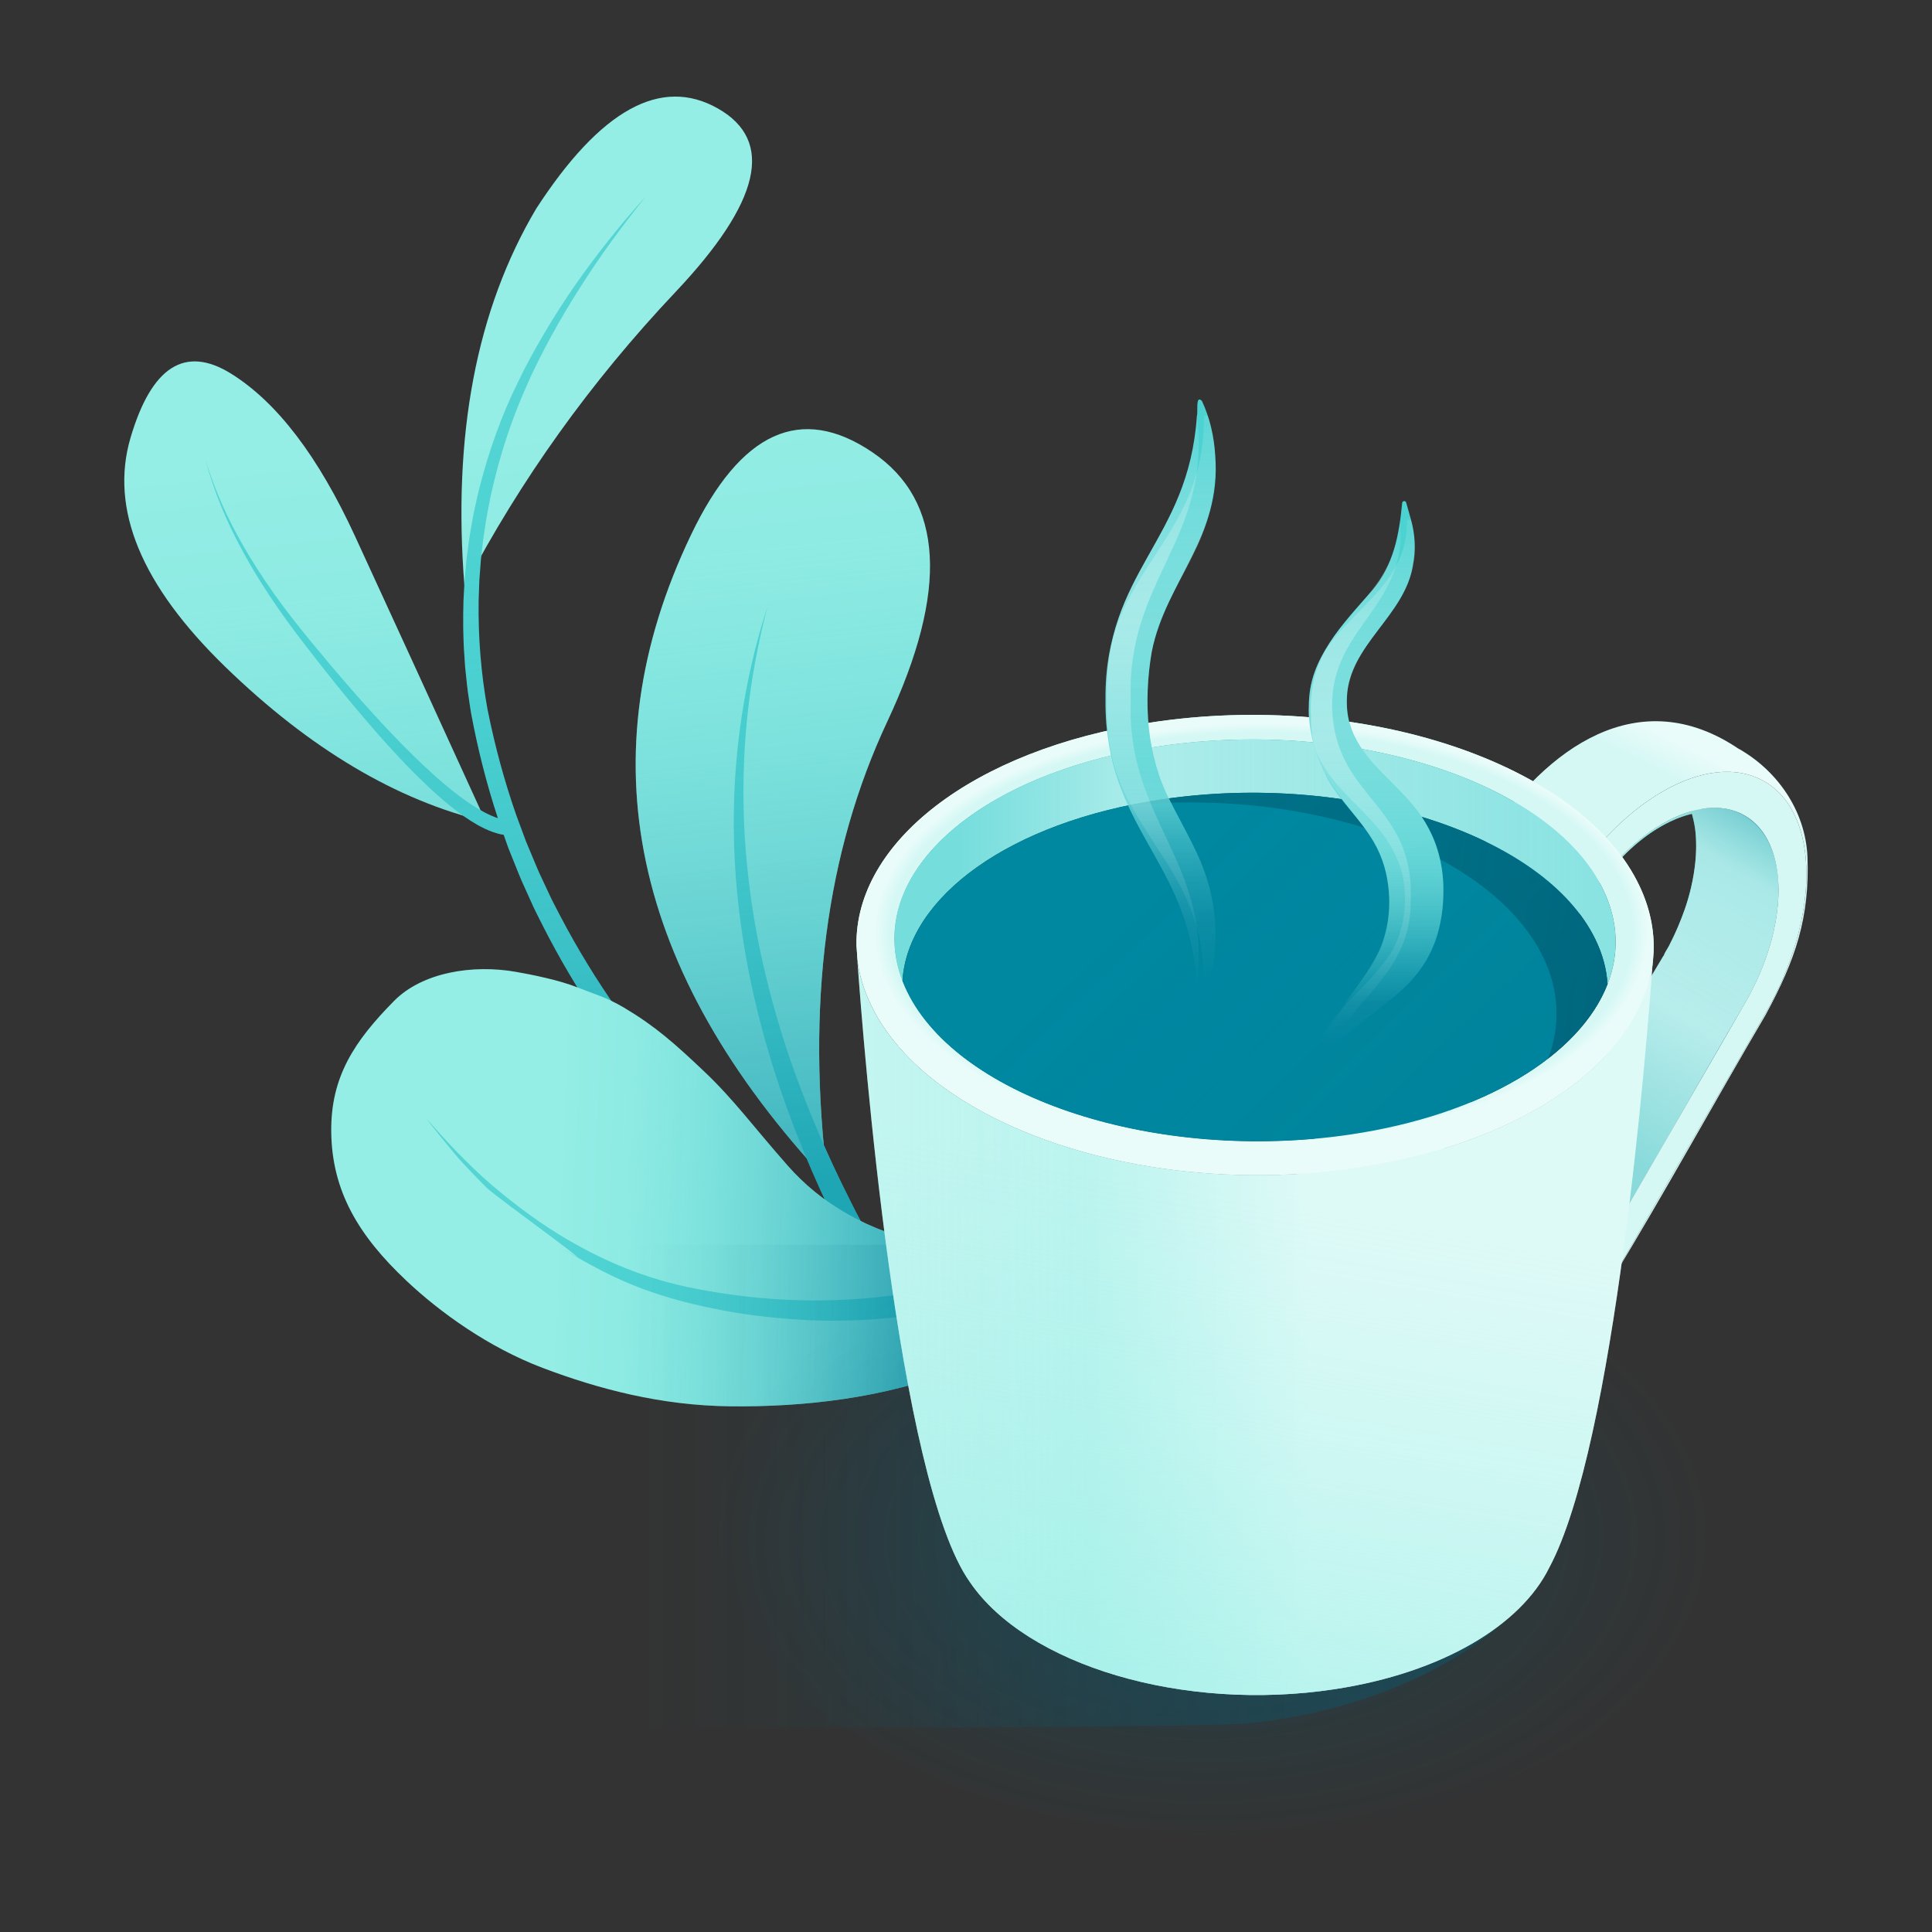 <?xml version="1.0" encoding="UTF-8"?><svg xmlns="http://www.w3.org/2000/svg" xmlns:xlink="http://www.w3.org/1999/xlink" viewBox="0 0 2500 2500"><rect x="0" y="0" width="2500" height="2500" fill="#333333" stroke="none"/><defs><style>.cls-1{fill:url(#Degradado_sin_nombre_12);}.cls-1,.cls-2,.cls-3,.cls-4,.cls-5,.cls-6,.cls-7,.cls-8,.cls-9,.cls-10,.cls-11,.cls-12,.cls-13,.cls-14,.cls-15,.cls-16,.cls-17,.cls-18,.cls-19,.cls-20,.cls-21,.cls-22,.cls-23,.cls-24{stroke-width:0px;}.cls-2{fill:url(#linear-gradient-12);}.cls-3{fill:url(#linear-gradient);}.cls-4{fill:url(#linear-gradient-6);}.cls-5{fill:#d5f8f5;}.cls-25{isolation:isolate;}.cls-6{fill:url(#linear-gradient-13);}.cls-6,.cls-17{opacity:.49;}.cls-7{fill:url(#linear-gradient-11);}.cls-8{fill:url(#linear-gradient-5);}.cls-9{fill:#0088a1;}.cls-10{fill:none;}.cls-11{fill:url(#Degradado_sin_nombre_4);}.cls-12{fill:url(#linear-gradient-2);}.cls-13{fill:url(#Degradado_sin_nombre_9);}.cls-14{fill:url(#Degradado_sin_nombre_11);}.cls-15{fill:url(#linear-gradient-7);}.cls-16{fill:url(#linear-gradient-3);}.cls-17{fill:url(#linear-gradient-10);}.cls-18{fill:url(#linear-gradient-9);}.cls-19{fill:#4dd2d2;}.cls-20{fill:url(#linear-gradient-8);}.cls-21{fill:#95eee5;}.cls-22{fill:url(#Degradado_sin_nombre_2);}.cls-23{fill:url(#Degradado_sin_nombre_10);}.cls-24{fill:url(#linear-gradient-4);}</style><linearGradient id="linear-gradient" x1="869.58" y1="544.43" x2="997.45" y2="1700.58" gradientUnits="userSpaceOnUse"><stop offset="0" stop-color="#95eee5" stop-opacity=".1"/><stop offset=".04" stop-color="#71e0db" stop-opacity=".1"/><stop offset=".15" stop-color="#4dd2d2" stop-opacity=".1"/><stop offset=".86" stop-color="#0088a1" stop-opacity=".6"/></linearGradient><linearGradient id="linear-gradient-2" x1="722.9" y1="1534.39" x2="1250.36" y2="1555.7" xlink:href="#linear-gradient"/><radialGradient id="Degradado_sin_nombre_12" cx="-14740.35" cy="-2489.47" fx="-14740.35" fy="-2489.47" r="103.61" gradientTransform="translate(-53593.46 49383.16) rotate(148.55) scale(5.26 -4.68) skewX(-23.71)" gradientUnits="userSpaceOnUse"><stop offset="0" stop-color="#00637f" stop-opacity=".3"/><stop offset="1" stop-color="#00637f" stop-opacity="0"/></radialGradient><linearGradient id="linear-gradient-3" x1="-273.81" y1="1923.2" x2="2003.48" y2="1923.2" gradientUnits="userSpaceOnUse"><stop offset=".48" stop-color="#00637f" stop-opacity="0"/><stop offset=".57" stop-color="#00637f" stop-opacity=".05"/><stop offset="1" stop-color="#00637f" stop-opacity=".4"/></linearGradient><linearGradient id="Degradado_sin_nombre_11" x1="2250.99" y1="874.98" x2="1903.29" y2="1574.73" gradientUnits="userSpaceOnUse"><stop offset="0" stop-color="#d5f8f5"/><stop offset=".02" stop-color="#dbf9f6"/><stop offset=".08" stop-color="#e6fbf9"/><stop offset=".14" stop-color="#eafcfa"/><stop offset=".2" stop-color="#d5f8f5"/><stop offset=".37" stop-color="#d5f8f5"/><stop offset=".57" stop-color="#d5f8f5"/><stop offset=".99" stop-color="#d5f8f5"/></linearGradient><linearGradient id="Degradado_sin_nombre_10" x1="2220.99" y1="1040.33" x2="2031.27" y2="1456.84" gradientUnits="userSpaceOnUse"><stop offset="0" stop-color="#00637f" stop-opacity=".3"/><stop offset=".21" stop-color="#00637f" stop-opacity=".1"/><stop offset=".53" stop-color="#00637f" stop-opacity=".14"/><stop offset=".77" stop-color="#00637f" stop-opacity=".2"/></linearGradient><linearGradient id="linear-gradient-4" x1="2315.21" y1="976.43" x2="2023.34" y2="1457.01" gradientUnits="userSpaceOnUse"><stop offset=".12" stop-color="#d5f8f5" stop-opacity=".3"/><stop offset=".29" stop-color="#d5f8f5" stop-opacity=".7"/><stop offset=".64" stop-color="#d5f8f5" stop-opacity=".8"/><stop offset=".99" stop-color="#d5f8f5" stop-opacity=".5"/></linearGradient><radialGradient id="Degradado_sin_nombre_9" cx="1623.68" cy="1208.34" fx="1623.68" fy="1208.34" r="516.8" gradientTransform="translate(8.09 554.15) scale(1 .54)" gradientUnits="userSpaceOnUse"><stop offset=".9" stop-color="#d5f8f5"/><stop offset=".93" stop-color="#d5f8f5"/><stop offset=".97" stop-color="#eafcfa"/></radialGradient><linearGradient id="linear-gradient-5" x1="2091.97" y1="1715.42" x2="421.56" y2="1719.78" gradientUnits="userSpaceOnUse"><stop offset="0" stop-color="#eafcfa" stop-opacity=".4"/><stop offset=".24" stop-color="#eafcfa" stop-opacity=".4"/><stop offset=".41" stop-color="#95eee5" stop-opacity=".4"/><stop offset="1" stop-color="#95eee5" stop-opacity="0"/></linearGradient><linearGradient id="Degradado_sin_nombre_4" x1="1464.41" y1="2258" x2="1589.43" y2="1528.2" gradientUnits="userSpaceOnUse"><stop offset=".14" stop-color="#95eee5" stop-opacity=".5"/><stop offset=".17" stop-color="#95eee5" stop-opacity=".48"/><stop offset=".56" stop-color="#95eee5" stop-opacity=".22"/><stop offset=".85" stop-color="#95eee5" stop-opacity=".06"/><stop offset="1" stop-color="#95eee5" stop-opacity="0"/></linearGradient><linearGradient id="Degradado_sin_nombre_2" x1="1085.33" y1="1115.16" x2="2422.98" y2="1115.16" gradientUnits="userSpaceOnUse"><stop offset=".12" stop-color="#d5f8f5" stop-opacity=".3"/><stop offset=".29" stop-color="#d5f8f5" stop-opacity=".7"/><stop offset=".64" stop-color="#d5f8f5" stop-opacity=".5"/><stop offset=".99" stop-color="#d5f8f5" stop-opacity=".3"/></linearGradient><linearGradient id="linear-gradient-6" x1="1508.14" y1="1134.55" x2="2003.15" y2="1647.01" gradientUnits="userSpaceOnUse"><stop offset="0" stop-color="#004a5f" stop-opacity="0"/><stop offset="1" stop-color="#004a5f" stop-opacity=".1"/></linearGradient><linearGradient id="linear-gradient-7" x1="1558.64" y1="1161.32" x2="3358.65" y2="1396.11" gradientUnits="userSpaceOnUse"><stop offset=".16" stop-color="#004a5f" stop-opacity=".4"/><stop offset="1" stop-color="#004a5f"/></linearGradient><linearGradient id="linear-gradient-8" x1="1780.69" y1="658.14" x2="1780.69" y2="1297.56" gradientUnits="userSpaceOnUse"><stop offset=".62" stop-color="#4dd2d2"/><stop offset=".68" stop-color="#4bd1d1" stop-opacity=".98"/><stop offset=".73" stop-color="#48cfd0" stop-opacity=".93"/><stop offset=".78" stop-color="#43cbce" stop-opacity=".84"/><stop offset=".83" stop-color="#3cc7cb" stop-opacity=".72"/><stop offset=".88" stop-color="#32c0c7" stop-opacity=".56"/><stop offset=".93" stop-color="#27b9c3" stop-opacity=".36"/><stop offset=".98" stop-color="#19b0be" stop-opacity=".14"/><stop offset="1" stop-color="#12abbb" stop-opacity="0"/></linearGradient><linearGradient id="linear-gradient-9" x1="1780.62" y1="1408.25" x2="1780.62" y2="672.65" gradientUnits="userSpaceOnUse"><stop offset=".07" stop-color="#eafcfa" stop-opacity="0"/><stop offset=".62" stop-color="#eafcfa" stop-opacity=".3"/><stop offset=".73" stop-color="#eafcfa" stop-opacity=".29"/><stop offset=".84" stop-color="#eafcfa" stop-opacity=".24"/><stop offset=".93" stop-color="#eafcfa" stop-opacity=".17"/><stop offset="1" stop-color="#eafcfa" stop-opacity=".1"/></linearGradient><linearGradient id="linear-gradient-10" x1="1760.89" y1="1408.25" x2="1760.89" y2="672.65" gradientUnits="userSpaceOnUse"><stop offset=".1" stop-color="#eafcfa" stop-opacity="0"/><stop offset=".61" stop-color="#eafcfa" stop-opacity=".8"/><stop offset=".67" stop-color="#eafcfa" stop-opacity=".79"/><stop offset=".73" stop-color="#eafcfa" stop-opacity=".74"/><stop offset=".79" stop-color="#eafcfa" stop-opacity=".67"/><stop offset=".84" stop-color="#eafcfa" stop-opacity=".56"/><stop offset=".9" stop-color="#eafcfa" stop-opacity=".43"/><stop offset=".95" stop-color="#eafcfa" stop-opacity=".26"/><stop offset="1" stop-color="#eafcfa" stop-opacity=".1"/></linearGradient><linearGradient id="linear-gradient-11" x1="1501.86" y1="1273.5" x2="1501.86" y2="516.91" gradientUnits="userSpaceOnUse"><stop offset=".11" stop-color="#12abbb" stop-opacity="0"/><stop offset=".14" stop-color="#19afbd" stop-opacity=".12"/><stop offset=".37" stop-color="#4dd2d2"/></linearGradient><linearGradient id="linear-gradient-12" x1="1501.65" y1="1273.5" x2="1501.65" y2="537.91" gradientUnits="userSpaceOnUse"><stop offset="0" stop-color="#eafcfa" stop-opacity="0"/><stop offset=".61" stop-color="#eafcfa" stop-opacity=".3"/><stop offset=".72" stop-color="#eafcfa" stop-opacity=".29"/><stop offset=".83" stop-color="#eafcfa" stop-opacity=".24"/><stop offset=".93" stop-color="#eafcfa" stop-opacity=".17"/><stop offset="1" stop-color="#eafcfa" stop-opacity=".1"/></linearGradient><linearGradient id="linear-gradient-13" x1="1491.58" y1="1273.5" x2="1491.58" y2="537.91" gradientUnits="userSpaceOnUse"><stop offset="0" stop-color="#eafcfa" stop-opacity="0"/><stop offset=".61" stop-color="#eafcfa" stop-opacity=".8"/><stop offset=".67" stop-color="#eafcfa" stop-opacity=".79"/><stop offset=".73" stop-color="#eafcfa" stop-opacity=".74"/><stop offset=".79" stop-color="#eafcfa" stop-opacity=".67"/><stop offset=".84" stop-color="#eafcfa" stop-opacity=".56"/><stop offset=".9" stop-color="#eafcfa" stop-opacity=".43"/><stop offset=".95" stop-color="#eafcfa" stop-opacity=".26"/><stop offset="1" stop-color="#eafcfa" stop-opacity=".1"/></linearGradient></defs><g id="Plant"><g id="Plant15-2Color"><path class="cls-21" d="m1128.86,585.23c-92.4-62.56-170.62-26.94-234.67,106.84-136.69,285.53-77.76,564.44,176.8,836.74-28.1-227.21-2.35-425.64,77.22-595.28,79.59-169.57,73.14-285.67-19.34-348.29Z"/><path class="cls-21" d="m601.06,759.23c71.97-137.74,163.01-264.91,273.11-381.48,110.1-116.55,128.35-195.68,54.75-237.37-73.53-41.73-151.88,1.48-235.06,129.63-77.55,130.74-108.48,293.81-92.79,489.22Z"/><path class="cls-21" d="m299.03,483.53c-59.51-36.95-102.87-9.36-130.07,82.78-27.18,92.12,13.76,191.06,122.81,296.79,109.04,105.76,221.31,172.48,336.83,200.18-64.9-142.26-121.2-265.19-168.91-368.79-47.6-103.62-101.16-173.94-160.67-210.96Z"/><path class="cls-19" d="m1476.43,1841.15l-16.43-8.1-16.25-8.42-32.5-16.84c-10.78-5.71-21.42-11.64-32.14-17.44-10.69-5.86-21.47-11.57-31.96-17.73l-31.71-18.13c-5.32-2.97-10.52-6.13-15.72-9.27l-15.63-9.41c-20.98-12.34-41.34-25.58-61.87-38.58-5.17-3.2-10.17-6.63-15.21-10l-15.11-10.14c-10.07-6.76-20.21-13.44-30.01-20.55l-14.34-10.17c-4.42-14.87-13.02-27.43-20.1-40.87-4.68-8.25-9.01-16.67-13.48-25.03l-6.64-12.57-6.41-12.67c-17.11-33.79-33.03-68.15-47.53-103.07-14.54-34.9-27.76-70.33-39.2-106.32-11.46-35.98-21.22-72.48-29.21-109.38-7.98-36.9-13.93-74.24-17.78-111.82-3.91-37.58-5.65-75.43-5.04-113.31.48-37.88,3.26-75.81,8.44-113.51,2.54-18.86,5.82-37.64,9.53-56.35,1.79-9.37,3.99-18.67,5.96-28.02,2.18-9.3,4.56-18.57,6.83-27.86-2.78,9.16-5.68,18.31-8.38,27.51-2.49,9.24-5.21,18.45-7.53,27.75-4.59,18.6-8.77,37.32-12.21,56.17-6.97,37.68-11.6,75.8-13.83,114.07-2.12,38.27-1.89,76.68.56,114.95,2.52,38.27,7.31,76.4,14.11,114.18,13.58,75.58,35.38,149.63,63.02,221.39,13.91,35.86,29.27,71.17,45.86,105.92l6.22,13.03,6.44,12.92c2.19,4.33,4.34,8.67,6.52,13.01-35.16-27.08-69.49-55.17-102.08-85.03-71.51-64.55-136.37-135.91-191.85-213.66-27.5-39.02-52.42-79.73-74.51-121.85-5.42-10.58-11.17-21.01-16.01-31.86l-7.56-16.14c-2.5-5.39-5.14-10.72-7.33-16.24l-13.74-32.87-12.38-33.38c-15.7-44.75-28.05-90.81-37.34-137.15-8.52-46.48-12.26-93.84-11.56-141.19l.63-17.76.33-8.88.67-8.87,1.33-17.74,2.02-17.69,1.01-8.85c.36-2.95.88-5.87,1.32-8.81l2.73-17.62c.99-5.86,2.23-11.68,3.31-17.53,1.14-5.84,2.15-11.71,3.6-17.48,10.47-46.46,25.28-92.16,44.91-136.02l7.4-16.44c2.64-5.41,5.22-10.86,7.92-16.26,5.41-10.78,10.96-21.51,16.78-32.1,11.57-21.23,24.03-42.03,37.03-62.52,12.98-20.52,26.66-40.64,40.97-60.37,14.34-19.7,29.2-39.09,44.55-58.14-32.96,36.3-63.46,74.73-91.54,114.82-13.98,20.08-27.13,40.71-39.6,61.73-6.25,10.5-12.23,21.15-18.08,31.88-2.92,5.36-5.72,10.79-8.59,16.18l-8.1,16.45c-21.68,43.88-37.86,90.19-49.81,137.41-1.64,5.88-2.82,11.84-4.15,17.79-1.27,5.95-2.69,11.88-3.81,17.86l-3.15,17.98c-.5,3-1.09,5.99-1.53,9l-1.22,9.04-2.42,18.09-1.72,18.15-.86,9.08-.52,9.1-1,18.21c-.65,24.29-.63,48.63,1.23,72.86l.6,9.09.31,4.55.48,4.53,1.92,18.13c.53,6.06,1.59,12.05,2.42,18.06.92,6.01,1.68,12.03,2.73,18.03,8.6,46.39,20.09,91.96,34.85,136.72-5.68-1.86-11.34-4.42-16.92-7.27-11.21-5.93-22.03-13.17-32.47-20.98-20.88-15.71-40.36-33.57-59.28-51.95-18.86-18.47-37.06-37.65-54.83-57.23-17.79-19.57-35.15-39.53-52.23-59.74-17.02-20.24-34.03-40.57-50.22-61.35-16.16-20.83-31.5-42.28-45.7-64.44-28.32-44.28-52.21-91.63-67.01-142.07,13.17,50.87,35.61,99.19,62.67,144.59,13.57,22.71,28.3,44.77,43.89,66.24,15.66,21.46,31.99,42.29,48.42,63.12,16.47,20.79,33.25,41.36,50.52,61.59,17.24,20.25,34.97,40.14,53.49,59.45,18.6,19.23,37.83,38.03,59.12,55.12,10.68,8.51,21.89,16.58,34.22,23.6,6.24,3.43,12.73,6.63,19.79,9.17,4.4,1.49,9.07,2.92,14.02,3.6l6.02,16.97,13.57,33.82c2.17,5.68,4.78,11.17,7.26,16.72l7.5,16.62c4.8,11.18,10.52,21.93,15.92,32.83,22,43.42,46.91,85.45,74.48,125.76,27.79,40.17,58.06,78.68,90.3,115.57l24.54,27.36,25.49,26.53,6.39,6.62,6.59,6.42,13.18,12.85,13.18,12.85,13.56,12.46c35.9,33.53,73.85,64.9,112.7,95.11l29.35,22.41,29.93,21.66c9.9,7.33,20.13,14.21,30.29,21.17l15.25,10.44c5.09,3.48,10.14,7,15.35,10.31,20.7,13.39,41.26,27.03,62.41,39.75l15.76,9.7c5.25,3.24,10.49,6.49,15.85,9.56l31.98,18.67c10.61,6.31,21.5,12.15,32.29,18.15,10.83,5.94,21.58,12.01,32.47,17.85l32.82,17.24,16.41,8.62,16.58,8.29c88.31,44.48,178.76,84.88,270.72,121.68l14.79-33.79c-91.1-36.4-180.84-75.82-268.35-119.28Z"/><path class="cls-3" d="m1476.43,1841.15l-16.43-8.1-16.25-8.42-32.5-16.84c-10.78-5.71-21.42-11.64-32.14-17.44-10.69-5.86-21.47-11.57-31.96-17.73l-31.71-18.13c-5.32-2.97-10.52-6.13-15.72-9.27l-15.63-9.41c-20.98-12.34-41.34-25.58-61.87-38.58-5.17-3.2-10.17-6.63-15.21-10l-15.11-10.14c-10.07-6.76-20.21-13.44-30.01-20.55l-14.34-10.17c-4.42-14.87-13.02-27.43-20.1-40.87-4.68-8.25-9.01-16.67-13.48-25.03l-6.64-12.57-6.41-12.67c-12.33-24.36-24.04-49.01-35.05-73.96-19.07-207.44,8.35-390.03,82.33-547.73,79.59-169.57,73.14-285.67-19.34-348.29-92.4-62.56-170.62-26.94-234.67,106.84-131.65,275.01-81.8,543.88,149.48,806.61,9.73,23.18,20.03,46.12,30.87,68.83l6.22,13.03,6.44,12.92c2.19,4.33,4.34,8.67,6.52,13.01-35.16-27.08-69.49-55.17-102.08-85.03-71.51-64.55-136.37-135.91-191.85-213.66-27.5-39.02-52.42-79.73-74.51-121.85-5.42-10.58-11.17-21.01-16.01-31.86l-7.56-16.14c-2.5-5.39-5.14-10.72-7.33-16.24l-13.74-32.87-12.38-33.38c-15.7-44.75-28.05-90.81-37.34-137.15-8.52-46.48-12.26-93.84-11.56-141.19l.63-17.76.33-8.88.67-8.87,1.33-17.74.56-4.89c68.28-122.33,152-236.09,251.28-341.21,110.1-116.55,128.35-195.68,54.75-237.37-73.53-41.73-151.88,1.48-235.06,129.63-77.27,130.26-108.24,292.64-92.95,487.12l-.08,1.45-1,18.21c-.65,24.29-.63,48.63,1.23,72.86l.6,9.09.31,4.55.48,4.53,1.92,18.13c.53,6.06,1.59,12.05,2.42,18.06.92,6.01,1.68,12.03,2.73,18.03,8.6,46.39,20.09,91.96,34.85,136.72-5.68-1.86-11.34-4.42-16.92-7.27-1.89-1-3.77-2.05-5.64-3.12-62.03-135.94-116.08-253.94-162.11-353.89-47.6-103.62-101.16-173.94-160.67-210.96-59.51-36.95-102.87-9.36-130.07,82.78-27.18,92.12,13.76,191.06,122.81,296.79,99.72,96.72,202.15,160.77,307.29,192.2,6.07,4.28,12.36,8.38,18.98,12.15,6.24,3.43,12.73,6.63,19.79,9.17,4.4,1.49,9.07,2.92,14.02,3.6l6.02,16.97,13.57,33.82c2.17,5.68,4.78,11.17,7.26,16.72l7.5,16.62c4.8,11.18,10.52,21.93,15.92,32.83,22,43.42,46.91,85.45,74.48,125.76,27.79,40.17,58.06,78.68,90.3,115.57l24.54,27.36,25.49,26.53,6.39,6.62,6.59,6.42,13.18,12.85,13.18,12.85,13.56,12.46c35.9,33.53,73.85,64.9,112.7,95.11l29.35,22.41,29.93,21.66c9.9,7.33,20.13,14.21,30.29,21.17l15.25,10.44c5.09,3.48,10.14,7,15.35,10.31,20.7,13.39,41.26,27.03,62.41,39.75l15.76,9.7c5.25,3.24,10.49,6.49,15.85,9.56l31.98,18.67c10.61,6.31,21.5,12.15,32.29,18.15,10.83,5.94,21.58,12.01,32.47,17.85l32.82,17.24,16.41,8.62,16.58,8.29c88.31,44.48,178.76,84.88,270.72,121.68l14.79-33.79c-91.1-36.4-180.84-75.82-268.35-119.28Z"/><path class="cls-21" d="m747.44,1277.8c-24.36-9.69-58.15-16.36-79.61-20.17-56.26-9.99-121.47.59-157.99,37.65-50.89,51.65-82.06,97.77-81.21,169.51.91,76.42,35.21,134.01,97.49,192.67,43.2,40.7,105.93,85.97,175.9,112.51,72.84,27.62,153.59,48.76,242.52,49.77,95.89,1.08,199.29-10.43,295.53-48,105.27-41.1,196.14-106.43,277.63-184.47-92.32,23.48-225.1,41.07-310.39,23.82-85.3-17.25-145.23-54.2-187.89-102.58-45.1-51.14-69.36-85.13-108.09-121.9-38.73-36.77-64.02-59.01-103.7-82.62-22.67-13.49-39.59-17.99-60.18-26.19Z"/><path id="Layer1_7_1_STROKES" class="cls-19" d="m552.1,1447.57c12.73,14.79,26.38,29.91,40.37,44.25,13.99,14.35,29.2,29.02,44.39,41.99,30.41,25.95,64.48,51.03,98.19,70.66,33.71,19.63,68.49,35.72,103.92,47.29,35.43,11.58,66.83,17.58,103.13,22.83,72.62,10.51,144.3,10.91,217.81,1.06,36.77-4.93,76.15-14.67,112.44-25.86,9.08-2.8,19.04-6.18,28.34-9.43,9.3-3.25,18.67-6.63,28.34-9.68,19.33-6.1,38.78-13.27,58.49-18.55,2.39,5.69,4.76,11.36,7.12,17.06-8.79,5.92-18.13,11.22-27.46,16.19-9.33,4.97-18.87,9.92-28.45,14.11-9.59,4.19-19.12,7.6-28.96,10.83-9.83,3.23-19.92,6.43-29.71,9.38-39.16,11.8-77.44,18.82-118.42,24.46-7.69,1.06-20.11,1.94-28.6,2.77-8.49.83-20.84,1.38-28.32,1.58-19.93.54-38.64.8-57.37-.15-37.46-1.92-73.67-5.52-110.09-12.37-36.42-6.86-69.65-14.95-104.91-27.9-35.26-12.96-71.46-32.21-103.3-51.89,70.83,45.77-84.49-65.13-99.22-79.16-2.16-2.06-31.94-32.18-40.83-43.26-8.88-11.08-27.62-32.93-36.9-46.2Z"/><path class="cls-12" d="m1207.3,1611.09c-85.3-17.25-145.23-54.2-187.89-102.58-45.1-51.14-69.36-85.13-108.09-121.9-38.73-36.77-64.02-59.01-103.7-82.62-22.67-13.49-39.59-17.99-60.18-26.19-24.36-9.69-58.15-16.36-79.61-20.17-56.26-9.99-121.47.59-157.99,37.65-50.89,51.65-82.06,97.77-81.21,169.51.91,76.42,35.21,134.01,97.49,192.67,43.2,40.7,105.93,85.97,175.9,112.51,72.84,27.62,153.59,48.76,242.52,49.77,95.89,1.08,199.29-10.43,295.53-48,105.27-41.1,196.14-106.43,277.63-184.47-92.32,23.48-225.1,41.07-310.39,23.82Z"/></g></g><g id="CoffeeCup"><g id="Coffe_cup"><ellipse class="cls-1" cx="1582.96" cy="1968.09" rx="652.45" ry="405.63" transform="translate(-14.45 11.71) rotate(-.42)"/><path class="cls-16" d="m1534.6,1610.79c-19.25.12-1302.71-.22-1320.99.11-17.93.37-35.41,1.16-52.79,2.56v618.56c95.3,3.03,1370.84,7.33,1459.08-2.38,50.92-5.78,101.47-16.52,149.92-32.75,464.41-163.2,263.71-588.21-235.23-586.1Z"/><g id="asa"><g class="cls-25"><path class="cls-19" d="m2046.96,1177.78c-65.67,113.75-131.35,227.5-197.02,341.25,0,0-.35-.19-1.06-.59l197.02-341.25c.71.41,1.06.6,1.06.59Z"/><path class="cls-19" d="m2257.28,1055.14c-15.59-8.88-34-11.7-54.05-8.61-.33-.18-.69-.38-1.08-.59-.38-.21-.75-.43-1.13-.65l-11.6-6.74c4.17,2.37,8.01,5.17,11.52,8.36h0c-3.51-3.18-7.35-5.98-11.52-8.36-6.9-4.12-9.82-6.93-10.92-7.99.79.89.89,1.03,1.82,2.39.55.81,1.23,1.92,1.7,2.77,1.49,2.69,3.41,6.33,4.47,9.21.54,1.46,1.21,3.2,1.82,4.9-11.91,3.42-24.27,8.77-36.86,16.04-39.9,23.03-77.43,62.62-105.55,111.32.71.41,1.06.6,1.06.59,5.6-9.69,11.19-18.44,17.59-27.52,8.19-11.62,15.02-19.83,19.45-24.99,13.34-15.57,28.19-29.7,42.96-40.86,5.28-3.99,12.61-9.31,22.56-15.05,3.77-2.18,7.55-4.19,11.22-5.98,6.31-3.07,10.97-4.85,11.17-4.92,2.48-.94,7.09-2.69,10.55-3.65,2.03-.56,4.56-1.21,6.87-1.77,1.36,5.24,2.99,12.22,3.86,17.53.28,1.71,1.68,10.93,1.69,24.2.01,11.04-1.02,20.92-1.64,25.83-.49,3.87-1.78,14.15-5.01,27.76-3.13,13.21-6.63,23.85-8.44,29.01-3.17,9.05-7.9,20.94-11.9,29.66-2.07,4.52-4.97,10.49-7.25,14.91-2.33,4.51-5.68,10.39-8.11,14.85,0,0,.53.33,1.54.92-1.02-.6-1.55-.92-1.54-.92-65.67,113.75-131.34,227.49-197.01,341.24-5.6,9.7-11.19,18.44-17.59,27.52-8.61,12.21-15.39,20.21-19.44,24.99-2.85,3.37-10.6,12.25-20.92,22.07-7.26,6.91-14.68,13.23-22.05,18.81-4.86,3.68-12.49,9.24-22.56,15.05-3.77,2.18-7.55,4.19-11.22,5.98-6.3,3.07-10.97,4.85-11.17,4.92-2.3.87-7.08,2.69-10.55,3.65-2.04.57-4.59,1.22-6.91,1.78-.61-2.08-1.23-4.29-1.71-6.12-.79-3.06-1.57-7.5-2.08-10.68-.09-.53-.85-5.38-1.32-11.85-.3-4.11-.45-8.34-.46-12.57,0-3.31-.02-13.38,1.7-26.93.84-6.61,2.19-15.79,5.2-28.3.87-3.61,3.52-14.61,8.6-29.06,2.26-6.41,5.95-16.42,11.88-29.27,2.27-4.92,4.67-9.81,7.13-14.56q2.52-4.86,7.9-14.42s-.35-.19-1.06-.59c-28.12,48.71-43.56,100.88-43.43,146.72.04,13.93,1.52,26.77,4.35,38.37-1.26.24-2.69.46-3.83.65-5.11.86-13.32,1.23-17.69.32,2.08.54,4.97,1.82,5,1.83,3.18,1.42,4.25,1.99,7.13,3.59.35.2.69.4,1.04.6l11.6,6.74c.32.19.75.45,1.22.74,7.41,19.41,19.35,34.23,35.3,43.32,28.3,16.15,65.94,12.33,105.84-10.71,39.9-23.03,77.44-62.62,105.56-111.34,0,0,197.01-341.24,197.01-341.24,58.1-100.66,57.79-209.54-.69-242.89Z"/><path class="cls-5" d="m2282.79,1010.97c72.61,41.34,73,176.78.86,301.71-65.67,113.75-131.35,227.5-197.02,341.25-34.97,60.56-81.49,109.63-131.11,138.28-49.61,28.64-96.26,33.37-131.46,13.31-35.19-20.07-54.64-62.45-54.81-119.46-.16-57.02,18.99-121.68,53.95-182.25,65.67-113.75,131.34-227.5,197.02-341.25,34.97-60.57,81.49-109.64,131.11-138.29,49.61-28.64,96.25-33.36,131.46-13.3Zm-24.82,287.07c58.1-100.66,57.79-209.54-.69-242.89-28.31-16.13-65.93-12.32-105.84,10.72-39.9,23.03-77.43,62.62-105.55,111.32-65.67,113.75-131.35,227.5-197.02,341.25-28.12,48.71-43.56,100.88-43.43,146.72.13,45.84,15.81,80.04,44.12,96.17,28.3,16.15,65.94,12.33,105.84-10.71,39.9-23.03,77.44-62.62,105.56-111.34,65.67-113.74,131.34-227.49,197.01-341.24"/><path class="cls-14" d="m2338.89,1109.21c-2.48-60.52-39.88-113.98-92.63-142.31,1.6.93,3.17,1.88,4.69,2.84-130.8-89.35-250.7-.29-325.18,113.46h0c-70.4,119.11-138.44,239.73-208.02,359.35-27.13,48.61-44.24,90.41-52.72,150.19-14.09,105.76,31.25,172.73,126.05,214.71,122.66,56.46,239.08-52.84,296.59-152.94-.19-.09-.55-.3-.86-.48,66.3-109.07,132.28-229.13,197.88-340.77h0c39.09-72.08,56.95-125.93,54.19-204.05Zm-55.25,203.46h0l-197.02,341.25h0c-34.97,60.56-81.49,109.63-131.11,138.28-49.61,28.64-96.26,33.37-131.46,13.31-35.19-20.07-54.64-62.45-54.81-119.46-.16-57.02,18.99-121.68,53.95-182.25l197.02-341.25c34.97-60.57,81.49-109.64,131.11-138.29,49.61-28.64,96.25-33.36,131.46-13.3h0c72.61,41.34,73,176.78.85,301.71Z"/></g></g><path class="cls-23" d="m2301.35,1151.35c0-1.42-.02-2.83-.06-4.24-.06-2.59-.18-5.15-.35-7.67-.09-1.4-.2-2.79-.32-4.16-.47-5.21-1.17-10.27-2.1-15.16-.23-1.22-.48-2.43-.74-3.63-1.82-8.4-4.34-16.26-7.55-23.47-1.17-2.63-2.45-5.16-3.8-7.6-.45-.81-.91-1.62-1.38-2.41-.69-1.17-1.41-2.31-2.15-3.44-1.49-2.27-3.07-4.44-4.74-6.51-.86-1.07-1.75-2.11-2.67-3.12-1.07-1.19-2.16-2.36-3.29-3.47-4.46-4.39-9.43-8.18-14.91-11.3,0,0-.01,0-.02,0-.93-.53-1.87-1.03-2.81-1.52-.3-.15-.61-.3-.92-.45-.66-.33-1.32-.65-1.98-.95-.35-.16-.71-.31-1.07-.47-.63-.28-1.26-.55-1.9-.81-.37-.15-.74-.29-1.12-.43-.64-.25-1.28-.49-1.92-.72-.37-.13-.74-.26-1.11-.38-.67-.22-1.34-.44-2.02-.65-.35-.11-.7-.21-1.05-.31-.72-.21-1.44-.4-2.17-.59-.31-.08-.63-.16-.95-.24-.8-.2-1.61-.38-2.42-.55-.25-.05-.49-.11-.74-.16-.95-.19-1.91-.36-2.88-.52-.11-.02-.22-.04-.33-.06-5.64-.88-11.49-1.19-17.53-.92,0,0,0,0-.01,0-1.2.05-2.4.13-3.61.23-.03,0-.07,0-.1,0-1.19.1-2.39.22-3.59.36-.03,0-.07,0-.1.01-1.22.15-2.45.31-3.69.5-4.88.75-9.86,1.85-14.92,3.3-1.45.42-2.91.86-4.38,1.34-.15.05-.31.11-.47.16-1.24.41-2.48.83-3.73,1.28-.34.12-.67.24-1.01.37-1.11.41-2.23.83-3.35,1.27-.33.13-.66.26-.99.39-1.4.56-2.79,1.14-4.2,1.75-.02,0-.04.02-.05.02-1.44.63-2.89,1.28-4.34,1.96-.35.17-.71.34-1.06.51-1.07.51-2.14,1.03-3.22,1.57-.47.23-.93.47-1.4.71-1.02.52-2.04,1.06-3.06,1.6-.43.23-.87.46-1.3.7-1.43.78-2.86,1.57-4.29,2.4,0,0,0,0-.01,0-9.98,5.76-19.8,12.55-29.37,20.26-1.2.96-2.39,1.94-3.58,2.93-9.5,7.94-18.73,16.78-27.58,26.41-1.11,1.2-2.21,2.42-3.3,3.65-9.2,10.33-17.95,21.51-26.15,33.41-1.9,2.76-3.77,5.55-5.6,8.38-1.2,1.85-2.38,3.71-3.55,5.59-2.19,3.51-4.33,7.07-6.42,10.68.71.41,1.06.6,1.06.59,5.6-9.69,11.19-18.44,17.59-27.52,8.19-11.62,15.02-19.83,19.45-24.99,13.34-15.57,28.19-29.7,42.96-40.86,5.28-3.99,12.61-9.31,22.56-15.05,3.77-2.18,7.55-4.19,11.22-5.98,6.31-3.07,10.97-4.85,11.17-4.92,2.48-.94,7.09-2.69,10.55-3.65,2.03-.56,4.56-1.21,6.87-1.77,1.36,5.24,2.99,12.22,3.86,17.53.28,1.71,1.68,10.93,1.69,24.2.01,11.04-1.02,20.92-1.64,25.83-.49,3.87-1.78,14.15-5.01,27.76-3.13,13.21-6.63,23.85-8.44,29.01-3.17,9.05-7.9,20.94-11.9,29.66-2.07,4.52-4.97,10.49-7.25,14.91-2.33,4.51-5.68,10.39-8.11,14.85,0,0,.53.33,1.54.92-1.02-.6-1.55-.92-1.54-.92-65.67,113.75-131.34,227.49-197.01,341.24-5.6,9.7-11.19,18.44-17.59,27.52-8.61,12.21-15.39,20.21-19.44,24.99-2.85,3.37-10.6,12.25-20.92,22.07-7.26,6.91-14.68,13.23-22.05,18.81-4.86,3.68-12.49,9.24-22.56,15.05-3.77,2.18-7.55,4.19-11.22,5.98-6.3,3.07-10.97,4.85-11.17,4.92-2.3.87-7.08,2.69-10.55,3.65-2.04.57-4.59,1.22-6.91,1.78-.61-2.08-1.23-4.29-1.71-6.12-.79-3.06-1.57-7.5-2.08-10.68-.09-.53-.85-5.38-1.32-11.85-.3-4.11-.45-8.34-.46-12.57,0-3.31-.02-13.38,1.7-26.93.84-6.61,2.19-15.79,5.2-28.3.87-3.61,3.52-14.61,8.6-29.06,2.26-6.41,5.94-16.42,11.88-29.28,2.27-4.92,4.67-9.81,7.13-14.56q2.52-4.86,7.9-14.42s-.35-.19-1.06-.59c-28.12,48.71-43.56,100.88-43.43,146.72,0,1.61.03,3.21.08,4.79.01.46.03.92.05,1.38.04,1.14.09,2.28.15,3.4.03.49.05.97.08,1.46.07,1.15.15,2.29.24,3.41.03.4.06.79.1,1.19.12,1.43.26,2.85.42,4.25,0,.07.01.14.02.22.36,3.15.81,6.24,1.33,9.25.02.09.03.18.05.27.25,1.4.52,2.79.8,4.16.02.12.05.23.07.35.3,1.43.62,2.85.96,4.24h0c1.24,5.07,2.72,9.9,4.47,14.47h0c.45,1.18.92,2.34,1.4,3.49.09.22.2.44.29.66.38.89.77,1.77,1.18,2.64.16.34.33.68.49,1.02.35.74.71,1.47,1.08,2.19.19.38.39.75.58,1.12.35.67.71,1.34,1.08,2,.21.38.42.75.64,1.13.37.64.75,1.28,1.13,1.9.22.37.44.73.67,1.09.4.64.81,1.26,1.22,1.88.22.33.44.66.66.99.46.67.92,1.32,1.4,1.97.19.26.38.53.57.8,1.35,1.81,2.76,3.54,4.23,5.2.2.23.42.45.62.68.53.59,1.07,1.17,1.61,1.73.28.29.56.57.85.85.49.49.98.98,1.49,1.46.31.3.63.59.95.88.49.45.98.89,1.48,1.32.33.29.67.57,1.01.86.5.42,1.01.83,1.52,1.24.34.27.69.55,1.04.81.53.41,1.07.8,1.61,1.19.34.24.67.49,1.02.73.6.42,1.21.82,1.83,1.22.29.19.58.39.88.58.92.58,1.85,1.14,2.79,1.68,2.65,1.51,5.39,2.85,8.2,4.02,1.87.78,3.78,1.47,5.72,2.09,1.94.62,3.91,1.16,5.92,1.63,5.01,1.16,10.2,1.84,15.57,2.04,1.07.04,2.15.06,3.24.06,5.42,0,11.01-.46,16.72-1.41,8-1.33,16.25-3.59,24.69-6.79,8.44-3.19,17.06-7.31,25.79-12.35,3.74-2.16,7.46-4.46,11.15-6.91,2.46-1.63,4.91-3.32,7.35-5.07,4.87-3.5,9.69-7.25,14.45-11.22,1.19-.99,2.37-2,3.55-3.02,17.37-15.03,33.77-33.09,48.51-53.43.56-.78,1.12-1.56,1.68-2.34,1.38-1.94,2.75-3.9,4.11-5.89,5.16-7.55,10.09-15.38,14.76-23.47,65.67-113.75,131.34-227.49,197.01-341.24,13.33-23.1,23.58-46.62,30.76-69.57.3-.96.6-1.92.89-2.88.67-2.21,1.31-4.42,1.92-6.62.24-.85.47-1.69.69-2.54.62-2.3,1.21-4.6,1.76-6.88,2.33-9.59,4.12-19.04,5.34-28.24.2-1.47.38-2.94.54-4.4,1-8.77,1.49-17.31,1.47-25.55Z"/><path class="cls-24" d="m2301.35,1151.35c2.22-73.16-48.68-127.28-122.62-98.38-57.85,22.3-101.8,71.38-132.83,124.22,35.26-52.2,78.73-107.73,143.43-124.15,11.33,35.91,3.57,88.37-9.54,124.33-5.19,14.79-11.93,30.67-19.15,44.56-.72,3.35-10.39,14.68-6.57,15.77-1.02-.6-1.55-.92-1.54-.92-79.03,129.1-146.68,270.82-234.04,393.76-23.75,28.39-65.67,63.65-105.39,72.25-15.93-60.14,4.22-125.53,36.85-183.76,0,0-.35-.19-1.06-.59-34.58,62.65-51.96,122.22-39.08,185.1h0c11.59,57.35,67.23,81.97,119.82,59.44,46.51-18.41,82.76-53.29,112.48-94.33,75.18-121.47,143.27-247.51,215.88-370.6,13.33-23.1,23.58-46.62,30.76-69.57,7.8-24.91,12.68-51.37,12.61-77.12Z"/><path class="cls-5" d="m2121.68,1146.84c-74.71-158.98-358.07-253.82-632.88-211.84-231.08,35.3-382.54,156.07-380.51,288.13,0,.07.02.13.02.21,0,.1.02.23.02.38.03.31.07.72.08,1.22.05.61.1,1.33.15,2.19.03.31.03.63.07.97.05.67.1,1.43.15,2.25.2,2.85.44,6.48.76,10.83v.03c2.32,19.12,7.9,38.41,16.93,57.65,24.8,52.77,72.57,98.47,135.4,134.43.02.02.03.03.05.03,126.46,72.41,313.85,105.42,497.45,77.38,89.13-13.63,166.4-39.96,227.6-74.74,89.32-50.77,144.39-119.57,151.99-193.14.02-.05.02-.12.02-.18.31-4.23.56-7.83.77-10.76,0-.13,0-.25.02-.36,1.04-27.88-4.76-56.33-18.07-84.67Zm-41.35,126.66c-35.63,91.71-159.72,169.05-333.75,194.68-248.65,36.6-505.04-46.27-572.66-185.1-2.24-4.59-4.23-9.17-5.99-13.76-51.84-134.35,93.32-268.46,333.75-303.86,248.63-36.6,505.02,46.27,572.66,185.08,20.29,41.67,21.28,83.63,5.99,122.96Z"/><path class="cls-13" d="m2121.68,1146.84c-74.71-158.98-358.07-253.82-632.88-211.84-231.08,35.3-382.54,156.07-380.51,288.13,0,.07.02.13.02.21,0,.1.02.23.02.38.03.31.07.72.08,1.22.05.61.1,1.33.15,2.19.03.31.03.63.07.97.05.67.1,1.43.15,2.25.2,2.85.44,6.48.76,10.83v.03c2.32,19.12,7.9,38.41,16.93,57.65,24.8,52.77,72.57,98.47,135.4,134.43.02.02.03.03.05.03,126.46,72.41,313.85,105.42,497.45,77.38,89.13-13.63,166.4-39.96,227.6-74.74,89.32-50.77,144.39-119.57,151.99-193.14.02-.05.02-.12.02-.18.31-4.23.56-7.83.77-10.76,0-.13,0-.25.02-.36,1.04-27.88-4.76-56.33-18.07-84.67Zm-41.35,126.66c-35.63,91.71-159.72,169.05-333.75,194.68-248.65,36.6-505.04-46.27-572.66-185.1-2.24-4.59-4.23-9.17-5.99-13.76-51.84-134.35,93.32-268.46,333.75-303.86,248.63-36.6,505.02,46.27,572.66,185.08,20.29,41.67,21.28,83.63,5.99,122.96Z"/><path class="cls-5" d="m2138.77,1242.81c-7.73,108.33-48.69,626.52-133.9,785.37-.03.08-.08.15-.12.23-36.66,74.5-138.23,136.09-277.37,157.35-196.72,30.03-399.13-31.15-472.27-138.45-.02-.02-.02-.03-.03-.05-93.65-131.37-137.95-696.65-145.74-806.05,2.32,19.12,7.9,38.41,16.93,57.65,24.8,52.77,72.57,98.47,135.4,134.43.02.02.03.03.05.03,126.46,72.41,313.85,105.42,497.45,77.38,89.13-13.63,166.4-39.96,227.6-74.74,89.32-50.77,144.39-119.57,151.99-193.14Z"/><path class="cls-8" d="m2138.77,1242.81c-7.73,108.33-48.69,626.52-133.9,785.37-.03.08-.08.15-.12.23-36.66,74.5-138.23,136.09-277.37,157.35-196.72,30.03-399.13-31.15-472.27-138.45-.02-.02-.02-.03-.03-.05-93.65-131.37-137.95-696.65-145.74-806.05,2.32,19.12,7.9,38.41,16.93,57.65,24.8,52.77,72.57,98.47,135.4,134.43.02.02.03.03.05.03,126.46,72.41,313.85,105.42,497.45,77.38,89.13-13.63,166.4-39.96,227.6-74.74,89.32-50.77,144.39-119.57,151.99-193.14Z"/><path class="cls-11" d="m2138.77,1242.81c-7.73,108.33-48.69,626.52-133.9,785.37-.03.08-.08.15-.12.23-36.66,74.5-138.23,136.09-277.37,157.35-196.72,30.03-399.13-31.15-472.27-138.45-.02-.02-.02-.03-.03-.05-93.65-131.37-137.95-696.65-145.74-806.05,2.32,19.12,7.9,38.41,16.93,57.65,24.8,52.77,72.57,98.47,135.4,134.43.02.02.03.03.05.03,126.46,72.41,313.85,105.42,497.45,77.38,89.13-13.63,166.4-39.96,227.6-74.74,89.32-50.77,144.39-119.57,151.99-193.14Z"/><path class="cls-10" d="m1108.13,1223.35c.12,1.73.51,7.9,1.22,17.84-.72-5.96-1.14-11.91-1.22-17.84Z"/><path class="cls-19" d="m2080.16,1273.5c-1.18-19.25-6.35-38.75-15.83-58.19-66.15-135.8-316.93-216.84-560.13-181.05-197.85,29.13-329.75,126.6-336.43,235.06-51.84-134.35,93.32-268.46,333.75-303.86,248.63-36.6,505.02,46.27,572.66,185.08,20.29,41.67,21.28,83.63,5.99,122.96Z"/><path class="cls-22" d="m2080.16,1273.5c-1.18-19.25-6.35-38.75-15.83-58.19-66.15-135.8-316.93-216.84-560.13-181.05-197.85,29.13-329.75,126.6-336.43,235.06-51.84-134.35,93.32-268.46,333.75-303.86,248.63-36.6,505.02,46.27,572.66,185.08,20.29,41.67,21.28,83.63,5.99,122.96Z"/><g id="CoffeeGrayscale"><path class="cls-9" d="m2080.16,1273.5c-35.63,91.71-159.72,169.05-333.75,194.68-248.65,36.6-505.04-46.27-572.66-185.1-2.24-4.59-4.23-9.17-5.99-13.76,6.68-108.46,138.58-205.93,336.43-235.06,243.2-35.79,493.98,45.25,560.13,181.05,9.48,19.43,14.65,38.94,15.83,58.19Z"/><path class="cls-4" d="m2080.16,1273.5c-35.63,91.71-159.72,169.05-333.75,194.68-248.65,36.6-505.04-46.27-572.66-185.1-2.24-4.59-4.23-9.17-5.99-13.76,6.68-108.46,138.58-205.93,336.43-235.06,243.2-35.79,493.98,45.25,560.13,181.05,9.48,19.43,14.65,38.94,15.83,58.19Z"/><path class="cls-15" d="m2064.33,1215.32c-66.15-135.8-316.93-216.84-560.13-181.05-15.79,2.33-31.16,5.09-46.09,8.26,146.49-15.03,303.42,10.33,417.15,75.99,118.42,68.37,161.17,163.77,128.06,251.27,36.97-28.65,63.3-61.42,76.84-96.27-1.18-19.25-6.35-38.75-15.83-58.19Z"/></g><g id="Coffe_smoke"><path id="Color" class="cls-20" d="m1867.63,1143.25c-6.41-130.67-129.28-138.09-124.69-240.83,2.1-67.8,75.69-105.37,85.47-171.92,3.83-19.03,2.64-39.4-2.55-57.86,0,0-6.27-22.31-6.27-22.31-.8-2.85-4.96-2.42-5.17.53-3.91,41.46-11.49,81.16-38.83,113.21-37.15,42.2-82.58,88.5-81.87,149.2-1.19,32.55,8.52,65.18,23.82,93.69,17.01,30.51,43.34,53.49,60.13,82.26,23.39,40.17,25.6,92.02,9.78,135.24-26.22,63.35-96.48,108.26-91.49,183.78h5.44c2.48-7.61,4.94-15.73,8.2-22.99-.24,7.71.02,15.4.74,22.99,3.14-111.34,162.41-90.57,157.28-264.99Z"/><path class="cls-18" d="m1825.86,672.65c28.28,107.2-71.12,139.94-82.48,222.79-8.42,76.51,53.34,100.08,92.45,156.02,31.13,42.81,39.37,100.12,25.93,150.98-25.96,105.76-135.38,106.36-160.35,205.82h-5.44c-2.26-86.84,61.39-112.24,102.92-173.73,18.83-30.22,22.88-67.88,15.97-102.38-23.61-95.65-135.25-109.34-120.2-232.57,7.83-98.44,129.22-123.05,125.76-226.92h5.44Z"/><path class="cls-17" d="m1811.47,672.65c13.52,123.03-111.42,142.5-83.67,276.36,19.81,87.83,103.43,103.19,97.59,218.58-.39,111.88-109.06,132.5-115.04,240.66-13.67-118.46,104.4-141.54,85.57-264.87-11-89.24-100.41-112.58-99.6-216.45-6.13-126.62,107.34-139.11,115.14-254.28Z"/></g><g id="Coffe_smoke-2"><path class="cls-7" d="m1566.51,1154.32c-9.84-42.26-33.14-79.82-52.4-117.94-31-59.34-34.54-128.26-23.79-193.16,19.13-92.38,90.81-149.01,82.15-253.75-1.46-24.33-6.88-48.69-17.14-70.58-8.88-9.03-4.78,15.48-6.56,19.04,0,0,0-.02,0-.03-10.79,163.67-119.02,199.77-118.23,367.8-.76,168.19,107.32,204.06,118.23,367.8,2.42-24.62,2.76-49.77-.46-74.47,6.43,24.27,8.85,49.36,9.41,74.47h5.44c11.51-38.3,12.99-79.84,3.35-119.19Z"/><path class="cls-2" d="m1563.16,537.91c18.36,58.3,9.71,123.01-17.83,177.11-18.86,38.92-43.48,76.16-52.81,118.39-9.79,43.95-9.75,90.49-2.26,134.8,8.16,46.21,34.36,86.39,54.97,128.26,27.57,54.13,36.22,118.88,17.94,177.04h-5.44c2-166.41-131.35-198.29-127.17-367.8-4.2-169.48,129.17-201.42,127.17-367.8h5.44Z"/><path class="cls-6" d="m1548.77,537.91c19.76,159.06-91.59,211.46-85.57,367.8-5.96,156.31,105.43,208.85,85.57,367.8-10.89-164.9-120-198.69-116.67-367.8-3.27-169.11,105.88-202.93,116.67-367.8Z"/></g></g></g></svg>